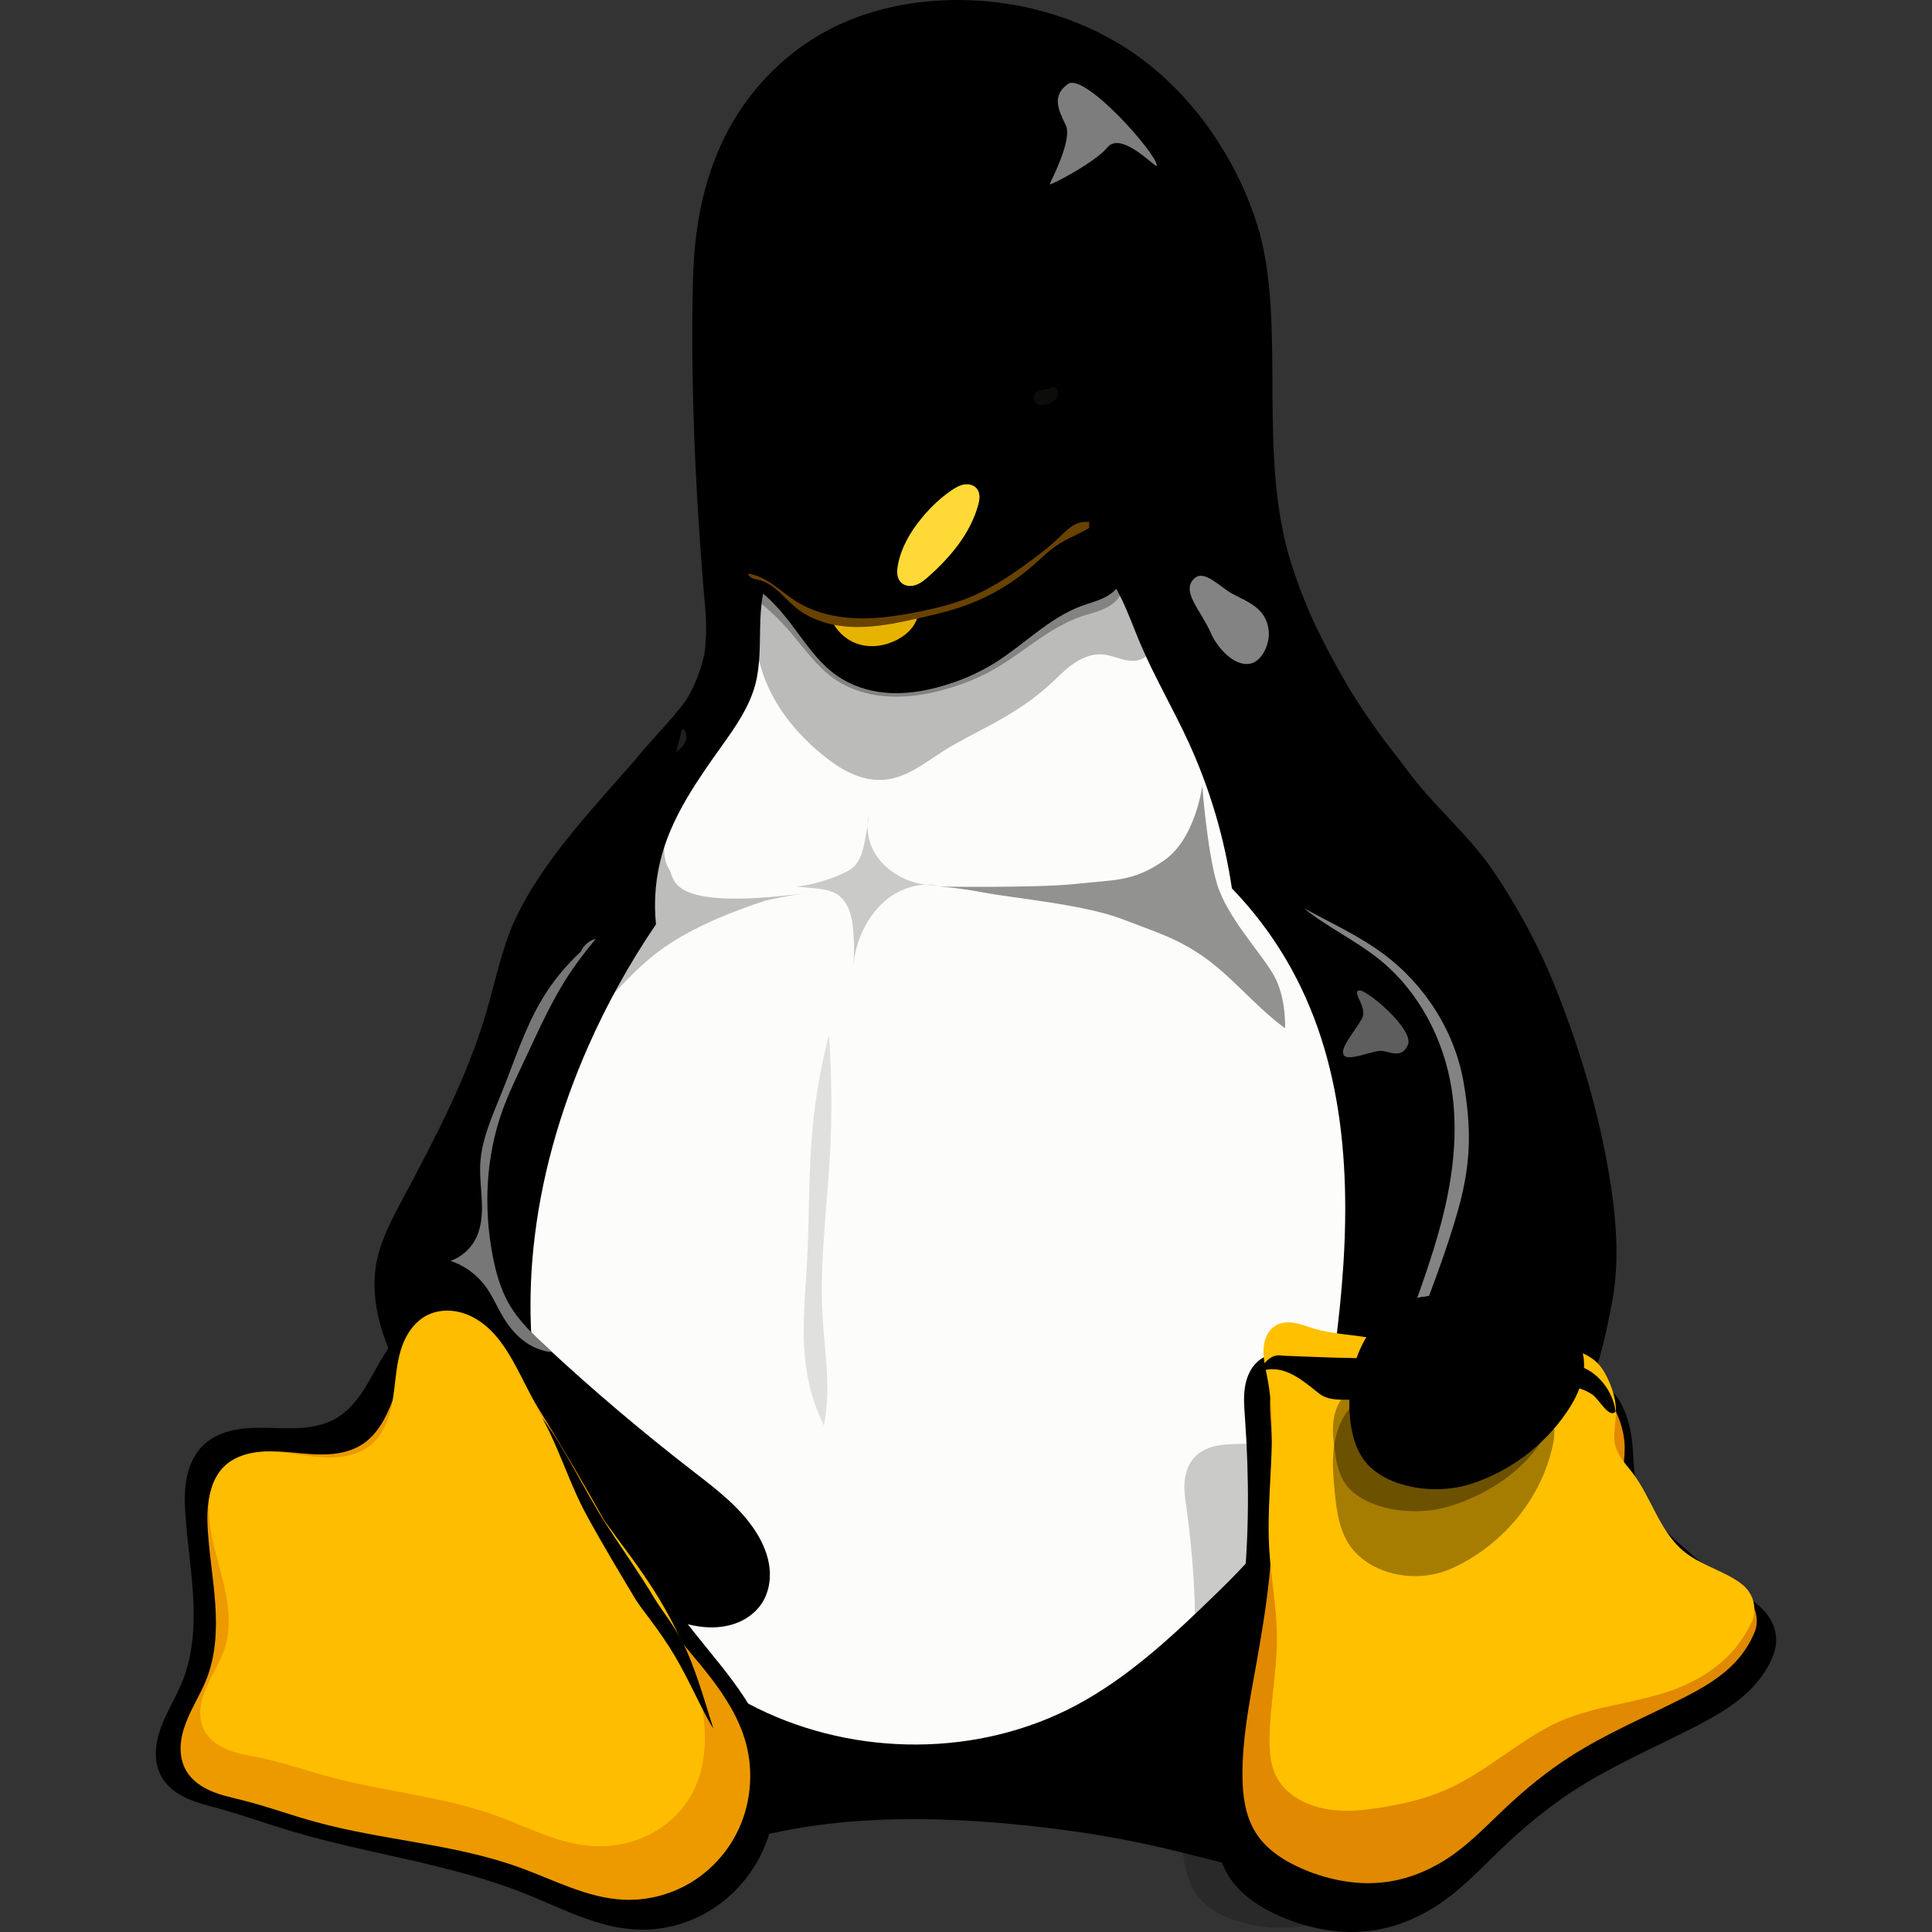 <?xml version="1.0" encoding="UTF-8"?>
<!-- Generator: Adobe Illustrator 25.4.1, SVG Export Plug-In . SVG Version: 6.00 Build 0)  -->
<svg xmlns="http://www.w3.org/2000/svg" xmlns:xlink="http://www.w3.org/1999/xlink" version="1.1" id="Capa_1" x="0px" y="0px" viewBox="0 0 512 512" style="enable-background:new 0 0 512 512;" xml:space="preserve" width="512" height="512">
<rect x="0" y="0" width="512" height="512" fill="#333333" stroke="none"/>
<g>
	<path id="path28712-2_1_" d="M254.707,0.005c-12.354-0.134-24.86,2.369-35.736,8.23c-11.559,6.229-21.028,16.193-26.863,27.957   c-5.831,11.758-8.123,24.316-8.469,38.146c-0.659,26.278,0.593,53.84,2.575,78.817c0.526,7.605,1.471,12.056,0.505,19.861   c-3.251,16.597-17.775,27.769-25.516,42.347c-8.54,16.082-12.139,34.265-18.585,51.295c-5.899,15.585-14.18,30.197-19.77,45.895   c-7.816,21.951-10.152,46.071-4.989,68.792c3.936,17.321,12.159,33.562,23.241,47.454c-1.604,2.89-3.158,5.811-4.814,8.671   c-5.135,8.871-11.409,17.281-14.333,27.105c-1.462,4.912-2.038,10.151-1.094,15.188c0.944,5.037,3.493,9.856,7.5,13.051   c2.623,2.091,5.787,3.438,9.055,4.194c3.269,0.756,6.647,0.94,10.001,0.868c12.745-0.271,25.093-4.145,37.422-7.382   c7.307-1.918,14.668-3.621,22.066-5.15c26.267-5.381,55.584-3.233,79.968,0.303c8.259,1.247,16.459,2.88,24.577,4.847   c12.715,3.081,25.385,7.01,38.463,7.382c3.442,0.098,6.912-0.053,10.274-0.801c3.361-0.749,6.622-2.115,9.314-4.262   c4.014-3.201,6.564-8.027,7.507-13.074c0.943-5.047,0.361-10.301-1.118-15.219c-2.956-9.835-9.288-18.226-14.539-27.051   c-2.072-3.482-3.999-7.054-6.056-10.543c15.802-17.745,28.521-38.267,35.877-60.808c8.029-24.604,9.504-51.095,6.123-76.754   c-3.381-25.659-11.517-50.535-22.231-74.094c-13.439-29.538-24.737-40.211-32.925-66.15c-8.85-28.035-1.542-61.209-8.119-86.637   c-2.347-8.647-6.089-16.902-10.903-24.459c-5.641-8.855-12.796-16.791-21.298-22.951C288.253,5.247,271.458,0.187,254.707,0.005   L254.707,0.005z"/>
	<path id="path29719-5_1_" style="fill:#FCFCFA;" d="M206.262,148.01c-1.803,2.26-2.978,4.976-3.687,7.779   c-0.709,2.803-0.969,5.701-1.08,8.591c-0.221,5.779,0.132,11.668-1.398,17.246c-1.635,5.962-5.301,11.128-8.889,16.163   c-6.213,8.72-12.493,17.666-15.558,27.925c-1.856,6.213-2.474,12.793-1.807,19.243c-6.955,10.214-12.976,21.063-17.964,32.369   c-7.56,17.135-12.747,35.378-14.572,54.017c-2.234,22.823,0.685,46.297,9.699,67.383c6.517,15.246,16.232,29.203,28.758,40.066   c6.369,5.523,13.443,10.237,21.009,13.955c26.219,12.887,58.623,12.911,84.406-0.828c13.475-7.18,24.849-17.68,35.816-28.304   c6.604-6.398,13.174-12.948,18.212-20.64c9.699-14.809,13.077-32.808,15.176-50.386c3.671-30.736,3.789-63.201-9.689-91.067   c-4.64-9.594-10.822-18.44-18.236-26.095c-1.974-13.41-5.871-26.536-11.534-38.852c-4.086-8.885-9.08-17.342-12.876-26.354   c-1.558-3.7-2.913-7.488-4.642-11.111c-1.73-3.623-3.863-7.109-6.764-9.885c-2.97-2.842-6.672-4.857-10.575-6.147   c-3.904-1.289-8.013-1.873-12.119-2.08c-8.212-0.413-16.44,0.661-24.656,0.335c-6.54-0.26-13.06-1.406-19.594-1.02   c-3.267,0.193-6.534,0.777-9.566,2.008C211.1,143.551,208.304,145.452,206.262,148.01"/>
	
		<radialGradient id="path4400-1_00000124139538414417298970000017767101566874490011_" cx="2997.778" cy="8238.369" r="47.209" gradientTransform="matrix(-0.806 0 0 -0.763 2579.212 6531.207)" gradientUnits="userSpaceOnUse">
		<stop offset="0" style="stopColor:#000000"/>
		<stop offset="1" style="stopColor:#000000;stopOpacity:0.249"/>
	</radialGradient>
	
		<path id="path4400-1_1_" style="opacity:0.25;fill:url(#path4400-1_00000124139538414417298970000017767101566874490011_);enable-background:new    ;" d="   M177.329,230.358c1.751,2.626-1.089,11.682,39.717,5.886c0,0-7.166,0.788-14.23,2.42c-10.984,3.677-20.552,7.785-27.932,13.228   c-7.312,5.38-12.667,12.404-19.377,18.437c0,0,10.866-19.853,13.575-25.831c2.709-5.978-0.454-5.705,1.689-14.501   c2.142-8.796,7.388-17.247,7.388-17.247S173.876,225.178,177.329,230.358z"/>
	
		<radialGradient id="path4400-2-8_00000168092356491039915990000000183989474189943178_" cx="458.462" cy="8211.089" r="47.209" gradientTransform="matrix(1 0 0 -0.763 -166.988 6531.207)" gradientUnits="userSpaceOnUse">
		<stop offset="0" style="stopColor:#000000"/>
		<stop offset="1" style="stopColor:#000000;stopOpacity:0.249"/>
	</radialGradient>
	
		<path id="path4400-2-8_1_" style="opacity:0.42;fill:url(#path4400-2-8_00000168092356491039915990000000183989474189943178_);enable-background:new    ;" d="   M308.546,227.988c-8.316,5.793-13.189,5.107-23.279,6.241c-10.09,1.133-37.397,0.723-37.397,0.723s3.953-0.074,12.715,1.558   c8.762,1.632,26.634,3.193,36.697,7.023c10.063,3.83,13.734,4.923,19.85,8.791c8.706,5.505,15.095,14.128,23.417,20.16   c0,0,0.403-8.004-2.957-13.982c-3.36-5.978-12.393-15.4-15.05-24.196s-3.92-26.08-3.92-26.08S316.862,222.194,308.546,227.988   L308.546,227.988z"/>
	
		<radialGradient id="path4491-9_00000009559821608552246610000005742608916202594227_" cx="395.397" cy="7009.631" r="18.692" gradientTransform="matrix(1 0 0 -1.069 -166.988 7749.891)" gradientUnits="userSpaceOnUse">
		<stop offset="0" style="stopColor:#000000"/>
		<stop offset="1" style="stopColor:#000000;stopOpacity:0.249"/>
	</radialGradient>
	
		<path id="path4491-9_1_" style="opacity:0.2;fill:url(#path4491-9_00000009559821608552246610000005742608916202594227_);enable-background:new    ;" d="   M230.332,215.616c-0.309,2.509-0.71,5.007-1.201,7.487c-0.242,1.223-0.508,2.447-0.964,3.607c-0.455,1.16-1.11,2.261-2.036,3.096   c-0.811,0.732-1.8,1.234-2.793,1.689c-3.875,1.774-8.022,2.952-12.251,3.48c1.689,0.124,3.376,0.278,5.059,0.462   c1.061,0.116,2.123,0.245,3.157,0.51c1.033,0.265,2.042,0.671,2.903,1.302c0.944,0.691,1.686,1.634,2.239,2.665   c1.103,2.054,1.472,4.417,1.676,6.739c0.261,2.97,0.28,5.962,0.057,8.935c0.2-1.989,0.617-3.957,1.241-5.856   c1.125-3.423,2.937-6.632,5.377-9.284c0.968-1.052,2.034-2.017,3.204-2.84c3.582-2.521,8.132-3.629,12.472-3.036   c-4.41,0.195-8.874-1.191-12.399-3.849c-1.795-1.354-3.359-3.038-4.446-5.006C229.945,222.675,229.472,218.985,230.332,215.616"/>
	<path id="path4542-7_1_" style="opacity:0.11;enable-background:new    ;" d="M219.698,274.286   c-2.119,8.065-3.577,16.304-4.353,24.606c-1.098,11.741-0.834,23.565-1.464,35.34c-0.535,9.992-1.708,20.089,0.027,29.944   c0.828,4.699,2.314,9.282,4.403,13.572c0.332-1.637,0.575-3.293,0.728-4.957c0.735-7.99-0.61-16.006-1.065-24.017   c-0.797-14.042,1.147-28.076,1.939-42.118C220.521,295.876,220.449,285.057,219.698,274.286L219.698,274.286"/>
	<path id="path28767-9-3_1_" style="opacity:0.25;fill:#7D7D7D;enable-background:new    ;" d="M181.908,194.872   c-0.203-2.474-3.738-2.845-5.313-1.612c-1.331,1.042-2.58,4.604-1.431,5.994C177.03,201.512,182.187,198.264,181.908,194.872z"/>
	<path id="path15189-4_1_" style="opacity:0.75;fill:#7D7D7D;enable-background:new    ;" d="M360.16,262.466   c2.047-0.317,14.68,10.423,12.951,14.413c-1.728,3.99-4.972,1.584-7.292,1.612s-8.669,2.91-9.733,1.09   c-1.064-1.82,2.808-6.067,4.834-9.618C362.551,267.104,358.113,262.783,360.16,262.466L360.16,262.466z"/>
	<path id="path28767-3_1_" style="fill:#7D7D7D;" d="M283.025,22.253c-4.418,3.118-2.488,7.011-0.588,10.918   c1.9,3.907-4.179,15.171-4.243,15.657c-0.064,0.486,11.965-5.71,15.244-9.735c3.872-4.753,13.657,6.43,13.124,4.729   C306.565,40.778,287.443,19.135,283.025,22.253z"/>
	<path id="path4596-3_1_" style="fill:#838384;" d="M316.538,153.263c-3.727,3.394,1.747,8.493,4.343,14.485   c1.614,3.725,6.078,8.971,10.397,8.131c3.248-0.632,5.264-5.307,4.957-8.602c-0.593-6.357-5.958-7.846-9.854-10.03   C323.293,155.516,319.155,150.88,316.538,153.263z"/>
	<path id="path28461-8-7_1_" style="fill-opacity:0.259;" d="M202.235,178.666c2.935,8.51,8.842,15.774,15.832,21.447   c2.324,1.887,4.795,3.627,7.525,4.855c2.73,1.228,5.742,1.929,8.725,1.676c2.921-0.248,5.7-1.395,8.253-2.836   c2.553-1.442,4.922-3.183,7.399-4.752c4.244-2.689,8.79-4.863,13.197-7.275c5.313-2.907,10.461-6.188,14.934-10.271   c2.047-1.869,3.957-3.909,6.218-5.513s4.969-2.767,7.735-2.579c2.075,0.141,4.021,1.024,6.054,1.461   c1.017,0.219,2.07,0.326,3.098,0.17c1.028-0.157,2.033-0.594,2.754-1.343c0.883-0.918,1.269-2.24,1.223-3.513   c-0.046-1.273-0.49-2.504-1.084-3.632c-1.187-2.255-2.99-4.197-3.792-6.615c-0.714-2.152-0.57-4.479-0.507-6.746   c0.063-2.267,0.013-4.635-1.032-6.647c-0.796-1.533-2.13-2.749-3.657-3.557c-1.526-0.808-3.238-1.224-4.957-1.385   c-3.438-0.323-6.884,0.345-10.332,0.54c-4.577,0.26-9.172-0.313-13.749-0.038c-5.707,0.343-11.301,2-17.018,2.01   c-6.525,0.012-13.044-2.123-19.489-1.103c-2.766,0.438-5.403,1.444-8.059,2.331c-2.656,0.887-5.399,1.667-8.199,1.626   c-3.178-0.046-6.255-1.147-9.426-1.373c-1.585-0.113-3.21,0-4.698,0.557c-1.488,0.557-2.834,1.592-3.565,3.003   c-0.419,0.809-0.626,1.718-0.665,2.628c-0.039,0.91,0.087,1.822,0.306,2.706c0.44,1.768,1.248,3.417,1.913,5.113   C199.573,165.736,200.09,172.448,202.235,178.666"/>
	<path id="path28461-84-3_1_" style="opacity:0.3;enable-background:new    ;" d="M194.051,154.408   c5.702,3.523,10.818,7.849,15.114,12.782c3.987,4.578,7.378,9.77,12.58,13.159c3.675,2.394,8.092,3.743,12.571,4.153   c5.259,0.481,10.582-0.297,15.652-1.67c4.699-1.273,9.244-3.063,13.413-5.432c7.925-4.503,14.545-11.101,23.285-14.061   c1.908-0.646,3.894-1.108,5.733-1.905c1.839-0.797,3.57-1.991,4.449-3.679c0.844-1.623,0.812-3.497,1.087-5.279   c0.294-1.906,0.954-3.75,1.317-5.646c0.362-1.896,0.405-3.925-0.485-5.667c-0.737-1.443-2.078-2.584-3.619-3.309   c-1.542-0.725-3.277-1.055-5.006-1.133c-3.458-0.156-6.873,0.659-10.32,0.949c-4.567,0.384-9.165-0.157-13.749-0.03   c-5.702,0.158-11.32,1.348-17.018,1.596c-6.501,0.283-12.985-0.663-19.489-0.875c-2.813-0.092-5.645-0.045-8.418,0.401   c-2.773,0.446-5.495,1.304-7.839,2.74c-2.275,1.393-4.131,3.282-6.216,4.907c-1.043,0.813-2.151,1.564-3.367,2.135   c-1.217,0.571-2.549,0.96-3.913,1.02c-0.702,0.031-1.41-0.024-2.105,0.075c-1.165,0.166-2.247,0.784-2.927,1.671   S193.83,153.34,194.051,154.408L194.051,154.408"/>
	<path id="path29705-5-0_1_" d="M365.51,254.239c10.487,8.436,17.141,21.175,19.202,34.476c1.607,10.373,0.562,21.018-1.776,31.251   s-5.95,20.124-9.534,29.99c-1.429,3.934-2.865,7.906-3.433,12.053c-0.568,4.147-0.208,8.539,1.792,12.216   c2.293,4.215,6.572,7.118,11.172,8.485c4.541,1.349,9.447,1.32,14.044,0.175c4.597-1.146,12.336-2.63,16.078-5.536   c9.506-7.382,11.763-20.198,14.015-31.453c2.349-11.738,1.2-24.044-0.864-35.901c-2.815-16.169-7.552-31.973-13.581-47.238   c-4.435-11.228-10.116-21.962-16.876-31.92c-6.631-9.77-16.04-17.395-22.992-26.947c-2.415-3.319-5.32-6.776-7.693-10.132   c-5.116-7.235-3.958-5.885-7.131-10.568c-2.303-3.398-5.939-4.565-9.765-6.051c-3.826-1.486-8.122-1.924-12.073-0.812   c-5.208,1.466-9.462,5.569-11.725,10.483c-2.263,4.914-2.659,10.553-1.779,15.891c1.136,6.886,4.285,13.275,7.836,19.284   c4.01,6.786,8.655,13.318,14.712,18.362C351.458,245.612,359.101,249.084,365.51,254.239"/>
	<path id="path14967-1-0_1_" d="M167.946,201.821c-12.191,13.852-24.736,27.26-31.619,42.235c-3.406,7.606-5.017,15.869-7.351,23.87   c-2.651,9.086-6.25,17.873-10.291,26.432c-3.731,7.903-7.842,15.62-11.959,23.329c-2.996,5.608-6.041,11.343-7.08,17.616   c-0.821,4.957-0.342,10.073,0.92,14.936c1.262,4.864,3.291,9.498,5.58,13.971c9.768,19.088,24.422,35.542,41.781,48.129   c7.878,5.712,16.316,10.653,25.168,14.695c4.796,2.19,9.847,4.144,15.118,4.235c2.636,0.046,5.298-0.389,7.712-1.449   c2.413-1.06,4.568-2.764,6.002-4.976c1.763-2.72,2.361-6.098,2.007-9.32c-0.354-3.221-1.611-6.296-3.298-9.064   c-4.119-6.76-10.626-11.652-16.884-16.5c-13.513-10.468-26.585-21.51-39.093-33.16c-3.532-3.289-7.064-6.683-9.531-10.831   c-2.403-4.039-3.701-8.641-4.581-13.258c-2.412-12.666-1.794-25.996,2.516-38.147c1.686-4.754,3.914-9.293,6.064-13.856   c3.725-7.909,7.251-15.969,12.15-23.211c6.098-9.015,14.249-16.65,19.22-26.332c4.195-8.172,5.894-17.36,7.518-26.401   c1.27-7.074,3.706-14.002,4.945-21.082C180.536,188.275,172.725,195.819,167.946,201.821L167.946,201.821z"/>
	<path style="fill:#838384;" d="M386.67,319.69c-3.44,12.59-8.42,24.62-12.76,36.9c-1.47,4.14-2.86,8.34-3.86,12.63   c-0.43-2.36-0.41-4.83-0.08-7.21c0.57-4.15,2-8.12,3.43-12.05c3.59-9.87,7.2-19.76,9.54-29.99c2.33-10.24,3.38-20.88,1.77-31.26   c-2.06-13.3-8.71-26.03-19.2-34.47c-6.26-5.04-13.7-8.47-19.93-13.53c7.09,3.87,14.5,7.25,20.97,12.03   c11.21,8.3,19.13,20.86,21.38,34.47C389.72,298.04,390.1,307.1,386.67,319.69z"/>
	<path style="opacity:0.95;fill:#7D7D7D;enable-background:new    ;" d="M133.06,294.56c-4.31,12.15-4.92,25.48-2.51,38.15   c0.88,4.62,2.18,9.22,4.58,13.26c2.47,4.15,6,7.54,9.53,10.83c0.54,0.51,1.09,1.01,1.63,1.5c-0.24-0.02-0.48-0.04-0.71-0.07   c-2.59-0.33-5.04-1.5-7.09-3.12c-2.05-1.63-3.72-3.7-5.07-5.94c-1.67-2.75-2.9-5.78-4.82-8.36c-2.3-3.09-5.55-5.45-9.2-6.66   c2.7-0.96,5.03-2.92,6.43-5.42c1.68-2.99,2-6.55,1.88-9.97c-0.11-3.42-0.62-6.84-0.44-10.26c0.35-6.66,3.25-12.87,5.73-19.05   c3.35-8.31,6.05-16.95,10.65-24.63c2.79-4.67,6.26-8.93,10.26-12.61c0.42-0.97,1.1-1.82,1.95-2.44c0.61-0.46,1.3-0.79,2.04-0.99   c-2.31,2.84-4.58,5.7-6.62,8.72c-4.9,7.24-8.43,15.3-12.15,23.21C136.98,285.27,134.75,289.81,133.06,294.56z"/>
	
		<linearGradient id="path14483-7-4_00000100375806377123726810000016096468401761401754_" gradientUnits="userSpaceOnUse" x1="565.02" y1="7054.873" x2="571.391" y2="7007.329" gradientTransform="matrix(1.027 0 0 -1 -210.943 7474.173)">
		<stop offset="0" style="stopColor:#000000"/>
		<stop offset="1" style="stopColor:#000000;stopOpacity:0"/>
	</linearGradient>
	
		<path id="path14483-7-4_1_" style="opacity:0.2;fill:url(#path14483-7-4_00000100375806377123726810000016096468401761401754_);enable-background:new    ;" d="   M436.096,431.214c-0.808,2.67-2.039,5.25-3.628,7.602c-3.505,5.192-8.592,9.099-13.675,12.703   c-8.67,6.146-17.703,11.785-25.775,18.77c-5.408,4.68-10.338,9.926-14.907,15.451c-3.908,4.725-7.582,9.685-12.037,13.887   c-4.495,4.24-9.788,7.664-15.489,9.53c-6.934,2.269-14.261,2.16-20.941,0.447c-4.681-1.2-9.245-3.287-12.145-7.061   c-2.911-3.789-3.854-8.88-4.191-13.877c-0.596-8.839,0.46-17.872,1.422-26.845c0.799-7.455,1.537-14.917,1.838-22.357   c0.548-13.533-0.348-26.949-2.18-40.112c-0.307-2.205-0.641-4.426-0.454-6.697c0.186-2.271,0.948-4.633,2.542-6.386   c1.473-1.619,3.527-2.578,5.576-3.049c2.049-0.471,4.123-0.499,6.182-0.554c4.85-0.129,9.728-0.414,14.504,0.01   c3.014,0.268,5.969,0.818,8.979,1.108c5.022,0.483,10.232,0.229,15.269-1.247c5.423-1.589,10.595-4.57,16.105-5.39   c2.261-0.336,4.529-0.297,6.727,0.01c2.243,0.314,4.475,0.934,6.199,2.303c1.31,1.04,2.269,2.469,3.019,3.993   c1.118,2.269,1.804,4.775,2.197,7.344c0.348,2.276,0.471,4.619,1.058,6.821c0.965,3.621,3.152,6.698,5.783,9.203   c2.631,2.505,5.708,4.485,8.779,6.436c3.06,1.943,6.138,3.872,9.406,5.474c1.534,0.752,3.111,1.432,4.577,2.298   c1.466,0.866,2.833,1.932,3.807,3.336C435.963,426.267,436.493,428.763,436.096,431.214L436.096,431.214"/>
	
		<linearGradient id="path14296-0_00000020399430821989455090000008655538066719250325_" gradientUnits="userSpaceOnUse" x1="604.967" y1="6971.232" x2="687.839" y2="7105.595" gradientTransform="matrix(1 0 0 -1 -266.988 7474.173)">
		<stop offset="0" style="stopColor:#422600"/>
		<stop offset="1" style="stopColor:#BE7900"/>
	</linearGradient>
	<path id="path14296-0_1_" style="fill:url(#path14296-0_00000020399430821989455090000008655538066719250325_);" d="   M465.626,445.833c-4.522,5.368-10.803,8.911-17.057,12.099c-10.666,5.437-21.719,10.206-31.747,16.747   c-6.718,4.382-12.919,9.525-18.718,15.068c-4.959,4.74-9.662,9.802-15.223,13.819c-5.611,4.052-12.098,6.988-18.942,8.015   c-8.325,1.249-16.927-0.367-24.645-3.73c-5.408-2.357-10.609-5.727-13.724-10.736c-3.127-5.028-3.84-11.182-3.848-17.104   c-0.014-10.473,1.927-20.837,3.755-31.15c1.518-8.569,2.964-17.157,3.895-25.81c1.695-15.738,1.683-31.631,0.551-47.42   c-0.189-2.644-0.409-5.314-0.014-7.935c0.395-2.621,1.473-5.234,3.483-6.963c1.856-1.597,4.345-2.303,6.79-2.438   s4.885,0.253,7.307,0.607c5.709,0.834,11.464,1.491,17.044,2.958c3.521,0.926,6.951,2.17,10.466,3.121   c5.864,1.586,12.007,2.346,18.041,1.641c6.496-0.76,12.805-3.2,19.344-3.042c2.683,0.065,5.345,0.572,7.905,1.379   c2.612,0.823,5.186,2.002,7.106,3.956c1.459,1.484,2.475,3.353,3.238,5.289c1.137,2.884,1.749,5.958,2.011,9.047   c0.232,2.737,0.196,5.506,0.714,8.203c0.853,4.437,3.184,8.485,6.081,11.952c2.897,3.467,6.359,6.412,9.818,9.32   c3.445,2.897,6.912,5.782,10.629,8.322c1.744,1.192,3.544,2.309,5.2,3.62c1.656,1.312,3.179,2.838,4.215,4.68   c1.405,2.498,1.833,5.529,0.927,8.405C469.322,440.629,467.675,443.4,465.626,445.833L465.626,445.833z"/>
	<path id="path14296-3-7_1_" style="fill:#E18900;" d="M465.112,432.235c-1.064,2.667-2.568,5.158-4.432,7.342   c-4.141,4.85-9.874,8.022-15.577,10.877c-9.743,4.878-19.825,9.165-28.992,15.056c-6.125,3.936-11.79,8.558-17.093,13.546   c-4.531,4.262-8.833,8.818-13.902,12.423c-5.138,3.655-11.061,6.285-17.299,7.205c-7.599,1.121-15.443-0.333-22.506-3.353   c-4.924-2.106-9.682-5.119-12.534-9.652c-2.837-4.51-3.501-10.048-3.514-15.377c-0.023-9.418,1.755-18.736,3.429-28.004   c1.391-7.702,2.715-15.422,3.557-23.203c1.531-14.147,1.462-28.434,0.504-42.631c-0.16-2.379-0.345-4.781,0.02-7.137   c0.365-2.356,1.341-4.701,3.147-6.257c1.694-1.46,3.969-2.099,6.202-2.216s4.459,0.244,6.672,0.57   c5.21,0.767,10.466,1.343,15.565,2.66c3.215,0.83,6.349,1.95,9.557,2.806c5.359,1.429,10.965,2.111,16.475,1.475   c5.931-0.685,11.697-2.881,17.666-2.734c2.448,0.06,4.878,0.518,7.219,1.239c2.382,0.734,4.738,1.783,6.489,3.556   c1.32,1.336,2.233,3.022,2.957,4.755c1.078,2.58,1.78,5.338,1.837,8.134c0.06,2.919-0.578,5.851-0.183,8.744   c0.321,2.349,1.316,4.564,2.586,6.565c1.27,2.001,2.816,3.811,4.348,5.62c2.96,3.497,5.928,7.061,9.64,9.746   c4.226,3.057,9.241,4.846,13.607,7.699c1.301,0.851,2.561,1.813,3.478,3.069C465.583,426.873,465.999,429.769,465.112,432.235   L465.112,432.235"/>
	<path id="path14296-3-1-9_1_" style="fill:#FFC000;" d="M464.503,429.225c-1.185,2.686-2.723,5.19-4.553,7.415   c-4.242,5.156-9.97,8.706-16.003,10.986c-9.932,3.753-20.774,4.257-30.524,8.53c-5.942,2.604-11.289,6.528-16.703,10.234   c-4.377,2.996-8.85,5.881-13.656,7.978c-5.428,2.369-11.2,3.697-16.992,4.627c-3.685,0.592-7.412,1.028-11.133,0.822   c-3.721-0.206-7.455-1.078-10.739-2.975c-2.49-1.439-4.73-3.511-6.059-6.198c-1.477-2.986-1.733-6.491-1.699-9.874   c0.09-9.018,2.02-17.938,1.962-26.956c-0.05-7.85-1.606-15.6-2.053-23.435c-0.86-15.068,2.373-30.4-0.473-45.181   c-0.456-2.366-1.068-4.73-1.038-7.146c0.016-1.208,0.195-2.423,0.621-3.541c0.427-1.117,1.109-2.135,2.018-2.841   c0.766-0.595,1.675-0.956,2.607-1.119c0.932-0.163,1.886-0.131,2.82,0.015c1.868,0.29,3.648,1.024,5.467,1.566   c5.204,1.549,10.702,1.517,15.991,2.686c3.32,0.734,6.534,1.936,9.819,2.834c5.516,1.508,11.268,2.152,16.926,1.49   c6.084-0.712,12.031-2.921,18.149-2.762c2.508,0.065,4.999,0.531,7.416,1.252c2.419,0.721,4.837,1.741,6.667,3.592   c1.319,1.334,2.268,3.039,3.038,4.803c1.124,2.574,1.905,5.37,1.887,8.215c-0.01,1.48-0.234,2.947-0.368,4.42   c-0.133,1.473-0.173,2.981,0.18,4.411c0.355,1.437,1.092,2.733,1.936,3.909c0.844,1.176,1.802,2.251,2.676,3.402   c2.447,3.222,4.195,6.978,6.101,10.6c1.906,3.622,4.043,7.206,7.053,9.815c4.097,3.551,9.412,4.97,13.979,7.776   c1.337,0.822,2.633,1.786,3.573,3.1c0.753,1.052,1.256,2.311,1.448,3.624C465.038,426.61,464.919,427.974,464.503,429.225   L464.503,429.225"/>
	
		<linearGradient id="path16493_00000124143400356822905360000007868975587479902107_" gradientUnits="userSpaceOnUse" x1="548.328" y1="7109.088" x2="545.89" y2="7087.151" gradientTransform="matrix(1 0 0 -1 -166.988 7472.173)">
		<stop offset="0" style="stopColor:#FFCD00"/>
		<stop offset="1" style="stopColor:#FFCD00;stopOpacity:0"/>
	</linearGradient>
	<path id="path16493_1_" style="fill:url(#path16493_00000124143400356822905360000007868975587479902107_);" d="M334.845,363.166   c5.646-1.529,10.455,2.753,14.55,5.985c2.646,2.257,6.469,1.689,9.715,1.796c5.379-0.195,10.729,0.901,16.11,0.234   c10.59-0.895,20.973-3.498,31.613-3.947c5.083-0.32,10.789-0.616,15.181,2.353c1.78,1.233,4.39,6.448,6.147,4.49   c-0.724-5.478-4.787-10.782-10.236-12.241c-4.266-0.671-8.6,0.502-12.908,0.123c-12.794-0.305-25.497-2.681-38.321-2   c-8.922,0.077-17.832-0.336-26.741-0.684c-3.5-0.715-4.734,2.394-6.634,3.586"/>
	
		<linearGradient id="path4635-1_00000039825543885590721510000016152566482026894755_" gradientUnits="userSpaceOnUse" x1="175.242" y1="7083.96" x2="257.504" y2="6945.941" gradientTransform="matrix(1 0 0 -1 -96.988 7474.173)">
		<stop offset="0" style="stopColor:#CA8300"/>
		<stop offset="1" style="stopColor:#3B2100"/>
	</linearGradient>
	<path id="path4635-1_1_" style="fill:url(#path4635-1_00000039825543885590721510000016152566482026894755_);" d="M111.25,350.014   c2.756-1.143,5.857-1.351,8.791-0.809s5.707,1.809,8.175,3.486c4.936,3.354,8.597,8.235,12.104,13.063   c8.052,11.089,15.802,22.41,22.828,34.176c5.699,9.544,10.933,19.401,17.518,28.357c4.298,5.846,9.146,11.271,13.466,17.101   c4.32,5.83,8.149,12.161,10.064,19.16c2.489,9.094,1.525,19.119-2.804,27.495c-3.045,5.893-7.715,10.948-13.396,14.372   c-5.681,3.424-12.359,5.195-18.987,4.947c-10.538-0.395-20.164-5.662-29.961-9.564c-19.96-7.95-41.64-10.443-62.213-16.635   c-6.323-1.903-12.54-4.155-18.907-5.905c-2.829-0.778-5.703-1.462-8.374-2.674c-2.672-1.212-5.17-3.015-6.656-5.544   c-1.149-1.955-1.635-4.257-1.603-6.524c0.031-2.267,0.562-4.506,1.334-6.638c1.544-4.264,4.039-8.124,5.722-12.335   c2.749-6.876,3.243-14.458,2.872-21.853c-0.371-7.396-1.57-14.727-2.076-22.115c-0.226-3.299-0.311-6.64,0.318-9.886   c0.63-3.246,2.026-6.419,4.408-8.713c2.196-2.115,5.11-3.37,8.094-3.993c2.984-0.623,6.059-0.651,9.106-0.582   c3.048,0.069,6.102,0.231,9.141-0.018c3.038-0.25,6.09-0.932,8.737-2.444c2.516-1.438,4.575-3.575,6.28-5.919   c1.705-2.344,3.084-4.905,4.496-7.435c1.413-2.531,2.875-5.052,4.725-7.284C106.304,353.069,108.572,351.124,111.25,350.014"/>
	<path id="path13596-6_1_" style="fill:#EC9A00;" d="M115.615,354.771c2.508-1.01,5.333-1.121,7.967-0.524   c2.634,0.597,5.084,1.879,7.219,3.528c4.27,3.298,7.238,7.952,10.09,12.528c6.843,11.087,13.532,22.292,19.848,33.724   c4.786,8.606,9.35,17.395,15.232,25.299c3.902,5.242,8.354,10.051,12.337,15.23c3.982,5.18,7.534,10.827,9.295,17.12   c2.269,8.111,1.349,17.08-2.577,24.53c-2.822,5.353-7.156,9.904-12.385,12.948c-5.229,3.044-11.339,4.566-17.384,4.288   c-9.649-0.444-18.461-5.263-27.543-8.533c-17.413-6.318-36.286-7.166-54.146-12.099c-6.402-1.738-12.645-4.055-19.079-5.677   c-2.847-0.718-5.745-1.305-8.449-2.446c-2.704-1.141-5.251-2.91-6.717-5.454c-1.091-1.891-1.526-4.116-1.459-6.298   c0.067-2.182,0.619-4.327,1.396-6.366c1.554-4.08,3.999-7.774,5.565-11.849c2.376-6.16,2.671-12.933,2.23-19.521   c-0.441-6.587-1.588-13.115-1.988-19.706c-0.179-2.945-0.206-5.927,0.39-8.817c0.596-2.89,1.855-5.704,3.955-7.776   c2.277-2.256,5.414-3.489,8.578-3.971c3.165-0.483,6.387-0.272,9.574,0.012c3.186,0.284,6.386,0.642,9.585,0.451   c3.199-0.191,6.439-0.971,9.081-2.77c2.408-1.628,4.215-4.006,5.592-6.547c1.376-2.541,2.357-5.266,3.406-7.957   c1.049-2.691,2.183-5.381,3.829-7.773C110.702,357.954,112.91,355.857,115.615,354.771"/>
	<path id="path4635-2-4_1_" style="fill:#FFBD00;" d="M113.277,348.509c2.429-1.205,5.292-1.452,7.956-0.909   c2.664,0.544,5.133,1.846,7.231,3.547c4.197,3.403,6.86,8.251,9.34,13.008c5.696,10.925,11.002,22.088,17.818,32.376   c4.944,7.463,10.651,14.416,15.652,21.842c6.783,10.072,12.299,21.15,14.575,33.017c1.531,7.982,1.48,16.603-2.365,23.794   c-2.531,4.733-6.636,8.615-11.484,11.044c-4.849,2.429-10.416,3.414-15.837,2.936c-8.539-0.753-16.294-4.951-24.332-7.879   c-14.262-5.194-29.676-6.437-44.354-10.356c-6.191-1.653-12.254-3.783-18.529-5.094c-2.768-0.578-5.59-1.001-8.233-1.996   c-2.642-0.996-5.147-2.65-6.497-5.093c-0.95-1.719-1.269-3.731-1.128-5.683c0.142-1.951,0.725-3.85,1.49-5.657   c1.53-3.612,3.793-6.922,4.982-10.656c1.746-5.488,1.028-11.437-0.282-17.04c-1.31-5.603-3.2-11.105-3.782-16.826   c-0.259-2.548-0.253-5.145,0.33-7.641c0.583-2.496,1.77-4.895,3.634-6.685c2.401-2.306,5.763-3.453,9.106-3.773   c3.343-0.32,6.708,0.117,10.031,0.594c3.323,0.478,6.667,0.999,10.022,0.846c3.355-0.153,6.771-1.034,9.399-3.088   c2.599-2.031,4.233-5.056,5.169-8.185c0.937-3.129,1.241-6.401,1.625-9.641c0.384-3.24,0.863-6.51,2.119-9.529   C108.19,352.763,110.312,349.98,113.277,348.509"/>
	
		<linearGradient id="path4792-8_00000083787054792632627600000003716062231332024209_" gradientUnits="userSpaceOnUse" x1="266.952" y1="7051.645" x2="292.85" y2="7002.897" gradientTransform="matrix(1 0 0 -1 -97.518 7472.405)">
		<stop offset="0" style="stopColor:#F8C400"/>
		<stop offset="1" style="stopColor:#F8C400;stopOpacity:0"/>
	</linearGradient>
	<path id="path4792-8_1_" style="fill:url(#path4792-8_00000083787054792632627600000003716062231332024209_);" d="M143.704,375.781   c4.492,8.124,7.232,17.445,11.688,25.637c4.099,7.536,8.763,15.294,12.926,22.244c1.854,3.094,6.176,7.85,10.546,15.231   c3.96,6.689,7.96,16.024,10.197,19.158c-1.285-3.669-3.928-13.524-7.081-20.549c-2.946-6.564-6.377-10.31-8.491-13.841   c-4.163-6.95-8.647-13.196-12.926-19.82C154.658,394.705,150.159,384.478,143.704,375.781L143.704,375.781z"/>
	
		<radialGradient id="path29714-8-2_00000126284922896688312490000008267500023833204402_" cx="239.415" cy="5869.984" r="29.034" gradientTransform="matrix(1.308 0.35 0.368 -1.373 -2093.669 8365.933)" gradientUnits="userSpaceOnUse">
		<stop offset="0" style="stopColor:#0B0200"/>
		<stop offset="0.591" style="stopColor:#BB5A00;stopOpacity:0.8"/>
		<stop offset="1" style="stopColor:#FF9200;stopOpacity:0"/>
	</radialGradient>
	
		<path id="path29714-8-2_1_" style="opacity:0.35;fill:url(#path29714-8-2_00000126284922896688312490000008267500023833204402_);enable-background:new    ;" d="   M410.98,375.214c-0.97-1.899-2.735-3.319-4.703-4.141c-1.968-0.822-4.131-1.084-6.264-1.067c-4.265,0.033-8.505,1.144-12.754,0.776   c-3.589-0.311-6.995-1.66-10.496-2.512c-3.615-0.88-7.449-1.223-11.039-0.246c-3.836,1.044-7.221,3.608-9.34,6.972   c-1.869,2.966-2.756,6.468-3.035,9.962c-0.279,3.495,0.022,7.007,0.376,10.495c0.256,2.523,0.54,5.051,1.151,7.512   c0.61,2.461,1.558,4.865,3.044,6.92c2.138,2.958,5.314,5.066,8.737,6.334c5.587,2.069,11.951,1.958,17.462-0.305   c9.753-4.235,18.009-11.83,23.041-21.197c1.802-3.354,3.201-6.927,4.105-10.626c0.359-1.47,0.641-2.969,0.655-4.482   C411.935,378.097,411.668,376.562,410.98,375.214"/>
	
		<radialGradient id="path29714-8-3-0_00000162344234504320040340000003198601606168791940_" cx="4.609" cy="6704.802" r="29.034" gradientTransform="matrix(1.308 0.253 0.368 -0.993 -2093.669 7034.724)" gradientUnits="userSpaceOnUse">
		<stop offset="0" style="stopColor:#0B0200"/>
		<stop offset="0.591" style="stopColor:#BB5A00;stopOpacity:0.8"/>
		<stop offset="1" style="stopColor:#FF9200;stopOpacity:0"/>
	</radialGradient>
	
		<path id="path29714-8-3-0_1_" style="opacity:0.35;fill:url(#path29714-8-3-0_00000162344234504320040340000003198601606168791940_);enable-background:new    ;" d="   M410.98,369.775c-0.97-1.373-2.735-2.4-4.703-2.993c-1.968-0.594-4.131-0.784-6.264-0.772c-4.265,0.024-8.505,0.827-12.754,0.561   c-3.589-0.224-6.995-1.2-10.496-1.816c-3.615-0.636-7.449-0.884-11.039-0.178c-3.836,0.755-7.221,2.609-9.34,5.04   c-1.869,2.144-2.756,4.676-3.035,7.202c-0.279,2.526,0.022,5.066,0.376,7.587c0.256,1.824,0.54,3.652,1.151,5.431   c0.61,1.779,1.558,3.517,3.044,5.003c2.138,2.138,5.314,3.663,8.737,4.579c5.587,1.496,11.951,1.415,17.462-0.221   c9.753-3.061,18.009-8.552,23.041-15.324c1.802-2.425,3.201-5.008,4.105-7.682c0.359-1.063,0.641-2.146,0.655-3.24   C411.934,371.859,411.668,370.749,410.98,369.775"/>
	<path d="M419.39,365.22c-0.76,3.37-2.43,6.47-4.4,9.31c-5.95,8.63-14.76,15.25-24.7,18.58c-6.02,1.97-12.64,2.07-18.71,0.27   c-3.53-1.04-6.95-2.78-9.37-5.55c-2.99-3.44-4.13-8.11-4.49-12.65c-0.49-6.1,0.31-12.36,2.85-17.93c1.02-2.24,2.32-4.36,3.91-6.23   c0.64-0.78,1.34-1.52,2.09-2.2c2.57-2.34,5.7-4.09,9.09-4.86c3.87-0.87,7.92-0.45,11.83,0.22c3.77,0.64,7.5,1.5,11.25,2.2   c3.98,0.75,8.04,1.34,11.78,2.92c1.25,0.53,2.46,1.18,3.58,1.97c0.55,0.37,1.07,0.78,1.56,1.22c1.5,1.36,2.73,3.05,3.43,4.95   C419.99,359.91,419.97,362.65,419.39,365.22z"/>
	<radialGradient id="SVGID_1_" cx="407.913" cy="366.567" r="9.825" gradientUnits="userSpaceOnUse">
		<stop offset="0" style="stopColor:#7D7D7D"/>
		<stop offset="1" style="stopColor:#7D7D7D;stopOpacity:0.329"/>
	</radialGradient>
	<path style="fill:url(#SVGID_1_);" d="M416.66,361.59c-0.92,1.66-2.32,2.96-3.87,4.04c-3.67,2.57-8.14,3.78-12.55,4.63   c0.96-0.85,1.94-1.73,2.85-2.63c1.13-1.12,2.18-2.34,2.96-3.72c0.78-1.39,1.23-3.02,0.92-4.58c-0.21-1.06-0.75-2.02-1.46-2.85   c-0.7-0.83-1.53-1.54-2.42-2.16c-3.82-2.67-8.32-4.18-12.87-5.17c-2.94-0.64-5.96-1.03-8.94-1.4c-3.11-0.39-6.29-0.73-9.37-0.16   c-1.11,0.2-2.19,0.53-3.23,0.96c-0.2,0.08-0.41,0.16-0.61,0.27c-0.08,0.03-0.16,0.06-0.23,0.11c-0.24,0.1-0.48,0.22-0.71,0.35   c-0.04,0.02-0.08,0.04-0.11,0.06c-0.29,0.15-0.57,0.31-0.85,0.49c-0.29,0.18-0.58,0.37-0.86,0.57c-0.29,0.19-0.56,0.39-0.83,0.61   c0.65-0.78,1.34-1.51,2.09-2.19c2.57-2.34,5.7-4.09,9.09-4.86c3.87-0.87,7.92-0.45,11.83,0.22c3.77,0.64,7.5,1.5,11.25,2.2   c3.98,0.75,8.04,1.34,11.78,2.92c1.25,0.53,2.46,1.18,3.58,1.97c0.14,0.11,0.28,0.23,0.42,0.35c0.21,0.17,0.41,0.36,0.61,0.56   c0.2,0.18,0.38,0.38,0.56,0.58c0.85,0.96,1.53,2.1,1.84,3.34C417.98,357.94,417.59,359.94,416.66,361.59z"/>
	
		<linearGradient id="SVGID_00000180346154605661501360000006421221313859493532_" gradientUnits="userSpaceOnUse" x1="377.13" y1="356.303" x2="381.708" y2="356.493">
		<stop offset="0" style="stopColor:#7D7D7D"/>
		<stop offset="1" style="stopColor:#7D7D7D;stopOpacity:0.329"/>
	</linearGradient>
	<path style="fill:url(#SVGID_00000180346154605661501360000006421221313859493532_);" d="M416.66,361.59   c-0.92,1.66-2.32,2.96-3.87,4.04c-3.67,2.57-8.14,3.78-12.55,4.63c0.96-0.85,1.94-1.73,2.85-2.63c1.13-1.12,2.18-2.34,2.96-3.72   c0.78-1.39,1.23-3.02,0.92-4.58c-0.21-1.06-0.75-2.02-1.46-2.85c-0.7-0.83-1.53-1.54-2.42-2.16c-3.82-2.67-8.32-4.18-12.87-5.17   c-2.94-0.64-5.96-1.03-8.94-1.4c-3.11-0.39-6.29-0.73-9.37-0.16c-1.11,0.2-2.19,0.53-3.23,0.96c-0.21,0.08-0.41,0.17-0.61,0.27   c-0.08,0.03-0.16,0.06-0.23,0.11c-0.24,0.1-0.48,0.22-0.71,0.35c-0.04,0.02-0.08,0.04-0.11,0.06c-0.29,0.15-0.57,0.32-0.85,0.49   c-0.29,0.18-0.58,0.37-0.86,0.57c-0.28,0.2-0.56,0.4-0.83,0.62v-0.01c0.65-0.78,1.34-1.51,2.09-2.19c2.57-2.34,5.7-4.09,9.09-4.86   c3.87-0.87,7.92-0.45,11.83,0.22c3.77,0.64,7.5,1.5,11.25,2.2c3.98,0.75,8.04,1.34,11.78,2.92c1.25,0.53,2.46,1.18,3.58,1.97   c0.14,0.11,0.28,0.23,0.42,0.35c0.21,0.17,0.41,0.36,0.61,0.56c0.2,0.18,0.38,0.38,0.56,0.58c0.85,0.96,1.53,2.1,1.84,3.34   C417.98,357.94,417.59,359.94,416.66,361.59z"/>
	
		<radialGradient id="path28795-9-5_00000101074828572204745490000015442252264645118864_" cx="179.13" cy="6747.294" r="24.553" gradientTransform="matrix(0.815 -0.034 -0.03 -1.248 266.768 8530.951)" gradientUnits="userSpaceOnUse">
		<stop offset="0" style="stopColor:#FDFDFB"/>
		<stop offset="0.757" style="stopColor:#FDFDFB"/>
		<stop offset="1" style="stopColor:#D4D4D4"/>
	</radialGradient>
	<path id="path28795-9-5_1_" style="fill:url(#path28795-9-5_00000101074828572204745490000015442252264645118864_);" d="   M208.557,79.217c-3.07,0.167-4.864,0.621-7.11,2.72c-2.246,2.099-2.661,3.754-3.634,6.67c-0.873,2.616-3.237,4.736-3.366,7.489   c-0.158,3.382,0.085,6.821,0.329,10.202c0.401,5.553,0.811,11.212,2.89,16.376c1.04,2.582,2.5,5.016,4.447,7.004   c1.948,1.989,4.398,3.519,7.098,4.196c2.532,0.634,5.236,0.503,7.726-0.279c2.49-0.782,4.764-2.204,6.629-4.029   c2.721-2.663,4.556-6.146,5.607-9.806c1.052-3.659,1.352-7.5,1.297-11.307c-0.068-4.764-0.691-9.546-2.182-14.071   c-0.821-2.491-1.911-4.905-3.279-7.141c-1.117-1.826-3.681-1.864-5.174-3.4c-1.609-1.655-3.573-1.504-5.643-2.525   S210.862,79.091,208.557,79.217"/>
	<g id="g605_1_">
		<path id="path29453-9_1_" d="M201.496,101.988c-0.641,3.871-0.665,7.932,0.666,11.622c0.879,2.437,2.327,4.648,4.088,6.548    c1.153,1.244,2.462,2.375,3.991,3.108c1.53,0.733,3.302,1.045,4.947,0.632c1.519-0.381,2.846-1.359,3.826-2.58    c0.98-1.221,1.633-2.677,2.099-4.171c1.374-4.413,1.153-9.241-0.211-13.657c-0.994-3.218-2.641-6.322-5.216-8.491    c-1.229-1.035-2.668-1.846-4.231-2.218c-1.563-0.371-3.255-0.284-4.718,0.38c-1.624,0.738-2.881,2.142-3.704,3.725    C202.211,98.468,201.788,100.228,201.496,101.988"/>
		
			<linearGradient id="path29465-8_00000012439232035040686260000014567787525172840600_" gradientUnits="userSpaceOnUse" x1="275.839" y1="7381.039" x2="285.894" y2="7363.063" gradientTransform="matrix(1 0 0 -1 -66.988 7474.173)">
			<stop offset="0" style="stopColor:#767675;stopOpacity:0"/>
			<stop offset="0.263" style="stopColor:#767675"/>
			<stop offset="0.5" style="stopColor:#767675"/>
			<stop offset="1" style="stopColor:#767675;stopOpacity:0"/>
		</linearGradient>
		<path id="path29465-8_1_" style="fill:url(#path29465-8_00000012439232035040686260000014567787525172840600_);" d="    M209.68,99.188c0.417,1.092,1.817,1.489,2.585,2.37c0.746,0.856,1.529,1.742,1.939,2.801c0.784,2.027-0.774,5.031,0.862,6.463    c0.513,0.449,1.542,0.459,2.047,0c1.974-1.796,1.536-5.419,0.754-7.971c-0.709-2.316-2.46-4.509-4.618-5.61    c-0.998-0.509-2.5-0.932-3.354-0.207C209.346,97.501,209.423,98.514,209.68,99.188z"/>
	</g>
	
		<radialGradient id="SVGID_00000055709026547930060830000008646773180334006153_" cx="209.216" cy="83.29" r="17.514" fx="208.251" fy="81.965" gradientUnits="userSpaceOnUse">
		<stop offset="0" style="stopColor:#D4D4D4"/>
		<stop offset="1" style="stopColor:#7D7D7D"/>
	</radialGradient>
	<path style="fill:url(#SVGID_00000055709026547930060830000008646773180334006153_);" d="M225.01,87.25   c-2.35-0.56-4.71-1-7.11-1.22c-5.36-0.51-10.99,0.13-15.62,2.89c-3.06,1.82-5.5,4.43-7.82,7.16c0.12-2.75,0.51-5.46,1.38-8.07   c0.98-2.91,2.56-5.66,4.8-7.76c2.25-2.1,5.19-3.52,8.26-3.68c2.3-0.13,4.61,0.45,6.68,1.47c2.07,1.02,3.91,2.47,5.52,4.13   C222.6,83.71,223.9,85.42,225.01,87.25z"/>
	
		<linearGradient id="path28795-9-2-2_00000031905833384004052890000005913866513987216036_" gradientUnits="userSpaceOnUse" x1="366.191" y1="7411.264" x2="389.286" y2="7389.023" gradientTransform="matrix(1 0 0 -1 -156.988 7474.173)">
		<stop offset="0" style="stopColor:#646464;stopOpacity:0"/>
		<stop offset="0.306" style="stopColor:#646464;stopOpacity:0.583"/>
		<stop offset="0.47" style="stopColor:#646464"/>
		<stop offset="0.728" style="stopColor:#646464;stopOpacity:0.257"/>
		<stop offset="1" style="stopColor:#646464;stopOpacity:0"/>
	</linearGradient>
	<path id="path28795-9-2-2_1_" style="fill:url(#path28795-9-2-2_00000031905833384004052890000005913866513987216036_);" d="   M221.529,73.147c4.315,4.042,7.523,9.031,9.695,14.321c-0.949-5.834-2.453-10.52-6.248-14.321   c-2.329-2.182-4.975-4.098-7.971-5.444c-2.622-1.178-5.539-1.909-7.206-1.94c-1.667-0.03-2.072,0.007-2.415,0.023   c-0.343,0.016-0.616,0.028,0.469,0.151s3.505,0.778,6.103,1.945C216.555,69.049,219.201,70.965,221.529,73.147z"/>
	
		<radialGradient id="path28795-3_00000046335101285405434880000008575519391708294845_" cx="547.202" cy="6736.285" r="23.988" gradientTransform="matrix(1.086 -0.034 -0.039 -1.248 -52.29 8530.951)" gradientUnits="userSpaceOnUse">
		<stop offset="0" style="stopColor:#FDFDFB"/>
		<stop offset="0.757" style="stopColor:#FDFDFB"/>
		<stop offset="1" style="stopColor:#D4D4D4"/>
	</radialGradient>
	<path id="path28795-3_1_" style="fill:url(#path28795-3_00000046335101285405434880000008575519391708294845_);" d="   M265.475,80.993c-4.491,3.085-12.664,7.983-12.664,7.983c-0.162,0.37-0.243,0.604-0.366,0.948   c-2.475,6.897-1.527,14.617,0.862,21.544c2.447,7.096,6.539,13.859,12.718,18.118c3.09,2.13,6.667,3.59,10.393,4.031   c3.727,0.441,7.599-0.164,10.928-1.897c4.056-2.113,7.149-5.813,9.069-9.963c1.921-4.15,2.738-8.738,2.995-13.304   c0.23-4.08,0.018-8.208-0.789-12.208c-0.343-1.703-2.622-2.97-3.193-4.614c-2.077-5.979-6.179-6.97-11.492-10.41   c-2.657-1.72-4.811-2.738-7.946-3.171c-3.135-0.434-3.602-0.353-6.552,0.793C267.758,79.494,266.962,79.972,265.475,80.993"/>
	<g id="g613_1_">
		<path id="path28879-6_1_" d="M274.267,91.035c-1.802,0.129-3.558,0.744-5.087,1.707s-2.832,2.267-3.855,3.756    c-2.047,2.977-2.945,6.63-3.09,10.24c-0.109,2.71,0.191,5.455,1.09,8.014c0.899,2.559,2.414,4.927,4.503,6.657    c2.137,1.77,4.854,2.833,7.626,2.966c2.772,0.133,5.583-0.666,7.861-2.252c1.815-1.263,3.278-3.002,4.32-4.952    c1.042-1.95,1.67-4.108,1.957-6.3c0.507-3.872-0.066-7.916-1.856-11.387c-1.79-3.471-4.827-6.33-8.491-7.68    C277.658,91.219,275.955,90.914,274.267,91.035"/>
		<path id="path28891-5_1_" style="fill:#0C0C0B;" d="M278.567,102.85c-1.492,0.589-3.855,0.218-4.509,1.683    c-0.388,0.868,0.16,2.297,1.04,2.655c1.779,0.725,4.536-0.588,5.255-2.37c0.312-0.774-0.161-2.001-0.93-2.324    C279.138,102.375,278.854,102.737,278.567,102.85z"/>
		
			<linearGradient id="path28887-6_00000159458249556014711270000000081187433890935471_" gradientUnits="userSpaceOnUse" x1="352.74" y1="7379.678" x2="364.318" y2="7365.968" gradientTransform="matrix(1 0 0 -1 -76.988 7474.173)">
			<stop offset="0" style="stopColor:#949494;stopOpacity:0.392"/>
			<stop offset="0.5" style="stopColor:#949494"/>
			<stop offset="1" style="stopColor:#949494;stopOpacity:0.392"/>
		</linearGradient>
		<path id="path28887-6_1_" style="fill:url(#path28887-6_00000159458249556014711270000000081187433890935471_);" d="    M285.407,106.728c2.001-2.001-1.424-7.307-4.093-9.479c-1.934-1.573-7.567-3.22-7.325-1.508s2.775,3.906,4.472,5.58    C280.55,103.381,284.457,107.679,285.407,106.728z"/>
	</g>
	
		<radialGradient id="SVGID_00000072244494957687873290000006078701353031706509_" cx="279.608" cy="86.092" r="21.746" gradientUnits="userSpaceOnUse">
		<stop offset="0" style="stopColor:#D4D4D4"/>
		<stop offset="1" style="stopColor:#7D7D7D"/>
	</radialGradient>
	<path style="fill:url(#SVGID_00000072244494957687873290000006078701353031706509_);" d="M298.64,96.31   c-2.56-2.06-5.08-4.19-7.85-5.96c-9.27-5.88-21.18-7.16-31.67-3.92c-2.18,0.67-4.29,1.52-6.31,2.55   c2.06-5.05,5.89-9.31,10.41-12.41c1.48-1.02,3.06-1.94,4.74-2.59c2.95-1.14,6.2-1.47,9.33-1.04c3.14,0.44,6.15,1.62,8.81,3.34   c5.31,3.44,9.08,8.96,11.16,14.94C297.84,92.88,298.29,94.58,298.64,96.31z"/>
	
		<linearGradient id="path28795-92-2_00000149367281792038322940000015499058026254199741_" gradientUnits="userSpaceOnUse" x1="436.485" y1="7412.301" x2="461.011" y2="7389.146" gradientTransform="matrix(1 0 0 -1 -156.988 7474.173)">
		<stop offset="0" style="stopColor:#646464;stopOpacity:0"/>
		<stop offset="0.306" style="stopColor:#646464;stopOpacity:0.583"/>
		<stop offset="0.47" style="stopColor:#646464"/>
		<stop offset="0.728" style="stopColor:#646464;stopOpacity:0.257"/>
		<stop offset="1" style="stopColor:#646464;stopOpacity:0"/>
	</linearGradient>
	<path id="path28795-92-2_1_" style="fill:url(#path28795-92-2_00000149367281792038322940000015499058026254199741_);" d="   M279.86,62.37c-0.822,1.034-1.565,2.158-2.154,3.393c3.699,0.797,7.237,2.319,10.395,4.417c6.11,4.058,10.75,9.99,14.004,16.589   c0.76-0.841,1.451-1.744,2.047-2.747c-3.27-6.873-8.004-13.09-14.327-17.289C286.786,64.715,283.404,63.193,279.86,62.37z"/>
	
		<radialGradient id="path28849-2_00000110470375853988185940000001577297338200338098_" cx="2719.878" cy="8298.458" r="26.512" gradientTransform="matrix(0.698 -0.507 -0.46 -0.633 2157.331 6755.998)" gradientUnits="userSpaceOnUse">
		<stop offset="0" style="stopColor:#000000"/>
		<stop offset="0.735" style="stopColor:#000000"/>
		<stop offset="1" style="stopColor:#5C5C5C"/>
	</radialGradient>
	<path id="path28849-2_1_" style="fill:url(#path28849-2_00000110470375853988185940000001577297338200338098_);" d="   M223.319,117.069c3.046-3.424,5.13-7.602,8.056-11.128c1.463-1.763,3.151-3.37,5.139-4.51c1.988-1.14,4.295-1.794,6.578-1.597   c2.541,0.22,4.92,1.486,6.78,3.231c1.861,1.745,3.24,3.947,4.341,6.248c1.054,2.203,1.892,4.551,3.411,6.463   c1.621,2.041,3.894,3.434,5.948,5.038c1.027,0.802,2.012,1.67,2.824,2.69c0.812,1.019,1.447,2.199,1.708,3.476   c0.265,1.296,0.133,2.663-0.319,3.906c-0.452,1.243-1.218,2.364-2.171,3.282c-1.906,1.836-4.505,2.826-7.125,3.197   c-5.24,0.741-10.539-0.82-15.829-0.675c-5.355,0.147-10.585,2.04-15.938,1.844c-2.677-0.098-5.391-0.752-7.591-2.28   c-1.1-0.764-2.058-1.742-2.75-2.888c-0.693-1.146-1.115-2.463-1.16-3.801c-0.043-1.277,0.255-2.552,0.765-3.724   c0.51-1.171,1.228-2.244,2.037-3.232C219.641,120.631,221.62,118.979,223.319,117.069"/>
	
		<radialGradient id="path28461-2_00000129195289667425727630000001599176292081801602_" cx="1765.522" cy="8881.038" r="53.621" gradientTransform="matrix(0.936 -0.386 -0.271 -0.657 1016.38 6661.705)" gradientUnits="userSpaceOnUse">
		<stop offset="0" style="stopColor:#E59400"/>
		<stop offset="0.751" style="stopColor:#EB9C00"/>
		<stop offset="0.866" style="stopColor:#C87F00"/>
		<stop offset="1" style="stopColor:#A46100"/>
	</radialGradient>
	<path id="path28461-2_1_" style="fill:url(#path28461-2_00000129195289667425727630000001599176292081801602_);" d="   M194.279,150.108c0.106,0.509,0.297,1,0.564,1.447c0.458,0.768,1.127,1.39,1.85,1.916c0.723,0.526,1.504,0.964,2.261,1.44   c4.022,2.528,7.3,6.082,10.211,9.836c3.906,5.036,7.363,10.625,12.58,14.286c3.684,2.585,8.093,4.059,12.571,4.509   c5.259,0.528,10.582-0.32,15.652-1.813c4.699-1.383,9.243-3.326,13.413-5.897c7.926-4.888,14.545-12.052,23.285-15.265   c1.908-0.701,3.894-1.203,5.733-2.069c1.839-0.865,3.57-2.161,4.449-3.995c0.845-1.762,0.812-3.796,1.087-5.731   c0.294-2.07,0.954-4.071,1.317-6.13c0.362-2.059,0.405-4.261-0.485-6.153c-0.737-1.566-2.077-2.806-3.619-3.593   s-3.277-1.145-5.006-1.23c-3.458-0.17-6.873,0.716-10.321,1.03c-4.567,0.417-9.165-0.169-13.749-0.033   c-5.702,0.17-11.321,1.456-17.018,1.732c-6.5,0.315-12.986-0.687-19.489-0.95c-2.816-0.114-5.653-0.088-8.431,0.388   c-2.778,0.477-5.507,1.42-7.826,3.021c-2.26,1.561-4.06,3.689-6.136,5.488c-1.038,0.9-2.154,1.722-3.389,2.322   c-1.235,0.6-2.598,0.972-3.971,0.943c-0.706-0.016-1.432-0.133-2.105,0.081c-0.42,0.134-0.794,0.391-1.109,0.7   c-0.316,0.308-0.577,0.667-0.824,1.033C195.201,148.273,194.7,149.173,194.279,150.108"/>
	<path id="path28487-2_1_" style="fill:#E6B300;" d="M219.796,157.116c-0.666,2.751-0.262,5.746,1.109,8.222   c1.371,2.476,3.696,4.408,6.381,5.303c3.409,1.136,7.25,0.58,10.435-1.083c1.847-0.964,3.535-2.32,4.601-4.109   c0.533-0.895,0.903-1.891,1.042-2.923c0.139-1.032,0.043-2.1-0.319-3.077c-0.396-1.071-1.104-2.014-1.975-2.751   c-0.872-0.737-1.904-1.272-2.988-1.63c-2.167-0.717-4.5-0.731-6.78-0.621c-3.456,0.166-6.899,0.6-10.288,1.298"/>
	<path id="path27476-7-8_1_" style="fill:#694200;" d="M208.61,135.714c-2.308,1.364-4.53,2.867-6.717,4.418   c-1.132,0.802-2.299,1.67-2.896,2.922c-0.423,0.888-0.52,1.894-0.534,2.877c-0.013,0.983,0.05,1.972-0.08,2.946   c-0.088,0.666-0.266,1.321-0.296,1.991c-0.015,0.335,0.008,0.675,0.097,0.999c0.088,0.324,0.245,0.633,0.475,0.877   c0.297,0.316,0.703,0.51,1.118,0.637c0.415,0.126,0.846,0.192,1.268,0.291c2.025,0.476,3.786,1.718,5.333,3.109   c1.546,1.391,2.935,2.956,4.548,4.268c4.373,3.558,10.152,5.03,15.789,5.123c5.637,0.093,11.21-1.087,16.71-2.326   c4.32-0.973,8.643-1.99,12.798-3.522c6.382-2.353,12.307-5.915,17.439-10.379c2.327-2.024,4.511-4.246,7.122-5.886   c2.311-1.451,4.899-2.409,7.25-3.796c0.21-0.124,0.419-0.252,0.607-0.408c0.188-0.156,0.355-0.341,0.463-0.56   c0.188-0.377,0.189-0.829,0.067-1.233c-0.121-0.404-0.356-0.765-0.62-1.093c-0.293-0.363-0.626-0.692-0.981-0.995   c-2.455-2.101-5.785-2.865-9.007-3.121c-3.221-0.255-6.482-0.075-9.669-0.607c-2.997-0.501-5.848-1.618-8.741-2.546   c-3.037-0.974-6.141-1.745-9.288-2.259c-7.402-1.208-15.024-0.976-22.367,0.553C221.504,129.449,214.759,132.079,208.61,135.714"/>
	
		<linearGradient id="path27476-4_00000027598229784886873440000011133010414226076811_" gradientUnits="userSpaceOnUse" x1="363.167" y1="7336.189" x2="460.512" y2="7336.951" gradientTransform="matrix(1 0 0 -1 -166.988 7474.173)">
		<stop offset="0" style="stopColor:#BE7900"/>
		<stop offset="0.12" style="stopColor:#EA9E00"/>
		<stop offset="0.255" style="stopColor:#FFB800"/>
		<stop offset="0.392" style="stopColor:#F7C800"/>
		<stop offset="0.527" style="stopColor:#FFD815"/>
		<stop offset="0.769" style="stopColor:#FFD800"/>
		<stop offset="1" style="stopColor:#FFCD04"/>
	</linearGradient>
	<path id="path27476-4_1_" style="fill:url(#path27476-4_00000027598229784886873440000011133010414226076811_);" d="   M207.874,127.914c-3.325,2.238-6.319,4.969-8.852,8.075c-1.449,1.777-2.764,3.707-3.494,5.88c-0.574,1.709-0.77,3.519-1.131,5.285   c-0.135,0.662-0.295,1.326-0.293,2.001c0.001,0.338,0.044,0.677,0.149,0.998s0.273,0.624,0.507,0.868   c0.387,0.403,0.931,0.622,1.479,0.735c0.548,0.113,1.11,0.129,1.665,0.193c2.507,0.285,4.816,1.503,6.895,2.934   c2.078,1.431,3.994,3.094,6.126,4.443c4.712,2.98,10.332,4.306,15.903,4.521c5.571,0.215,11.129-0.632,16.597-1.723   c4.345-0.868,8.676-1.897,12.798-3.522c6.312-2.489,12.002-6.32,17.439-10.379c2.47-1.844,4.905-3.746,7.122-5.886   c0.753-0.727,1.481-1.481,2.288-2.147c0.807-0.665,1.703-1.244,2.699-1.564c1.518-0.488,3.164-0.348,4.737-0.085   c1.185,0.198,2.372,0.464,3.572,0.416c0.6-0.024,1.201-0.128,1.758-0.351c0.557-0.223,1.071-0.569,1.453-1.032   c0.502-0.609,0.758-1.404,0.761-2.193c0.003-0.789-0.239-1.57-0.639-2.25c-0.801-1.36-2.186-2.28-3.628-2.921   c-1.975-0.878-4.113-1.312-6.214-1.82c-6.455-1.559-12.728-3.862-18.676-6.815c-2.957-1.468-5.832-3.095-8.741-4.654   c-2.991-1.603-6.04-3.144-9.288-4.128c-7.262-2.201-15.199-1.479-22.367,1.01C220.535,116.566,213.335,121.493,207.874,127.914   L207.874,127.914"/>
	<path id="path28357-7_1_" style="fill:#FFDA37;" d="M258.888,129.509c-0.39-0.493-0.95-0.841-1.553-1.019   c-0.604-0.178-1.249-0.19-1.869-0.084c-1.24,0.212-2.352,0.88-3.388,1.593c-2.945,2.028-5.548,4.53-7.82,7.29   c-3.008,3.654-5.489,7.879-6.321,12.538c-0.14,0.785-0.233,1.588-0.135,2.379s0.401,1.577,0.963,2.143   c0.493,0.497,1.165,0.8,1.858,0.9c0.693,0.1,1.406,0.003,2.07-0.221c1.327-0.448,2.428-1.378,3.472-2.312   c5.75-5.146,10.949-11.32,13.029-18.75c0.209-0.746,0.386-1.509,0.381-2.283C259.57,130.91,259.369,130.116,258.888,129.509"/>
	<g id="g681_1_">
		
			<radialGradient id="path28396-7_00000021110042016503881880000010774273741375577497_" cx="206.283" cy="9715.66" r="5.567" gradientTransform="matrix(1 0 0 -0.583 43.012 5786.81)" gradientUnits="userSpaceOnUse">
			<stop offset="0" style="stopColor:#3D2400"/>
			<stop offset="0.555" style="stopColor:#7E5100"/>
			<stop offset="1" style="stopColor:#B78C00"/>
		</radialGradient>
		
			<path id="path28396-7_1_" style="opacity:0.8;fill:url(#path28396-7_00000021110042016503881880000010774273741375577497_);enable-background:new    ;" d="    M245.122,118.841c0.399,1.28,2.461,1.067,3.652,1.681c1.045,0.538,1.886,1.719,3.062,1.753c1.122,0.032,2.868-0.389,3.014-1.501    c0.193-1.47-1.954-2.404-3.336-2.943c-1.778-0.693-4.055-1.045-5.723-0.118C245.409,117.925,244.992,118.423,245.122,118.841    L245.122,118.841z"/>
		
			<radialGradient id="path28398-7_00000003789515303453966110000007389915783804202413_" cx="181.211" cy="7123.485" r="2.646" gradientTransform="matrix(1 0 0 -1.075 43.012 7778.352)" gradientUnits="userSpaceOnUse">
			<stop offset="0" style="stopColor:#3D2400"/>
			<stop offset="0.555" style="stopColor:#7E5100"/>
			<stop offset="1" style="stopColor:#B78C00"/>
		</radialGradient>
		
			<path id="path28398-7_1_" style="opacity:0.8;fill:url(#path28398-7_00000003789515303453966110000007389915783804202413_);enable-background:new    ;" d="    M225.433,118.117c-1.531-0.497-4.063,2.202-3.237,3.583c0.227,0.379,0.922,0.86,1.39,0.603c0.705-0.388,1.282-1.774,2.047-2.318    C226.142,119.622,226.028,118.311,225.433,118.117z"/>
	</g>
	
		<linearGradient id="path28570-8_00000181786659868532993310000006766355803283529106_" gradientUnits="userSpaceOnUse" x1="148.112" y1="6212.699" x2="148.865" y2="6207.959" gradientTransform="matrix(1.096 0 0.17 -1.518 -925.948 9566.652)">
		<stop offset="0" style="stopColor:#FFCE00"/>
		<stop offset="1" style="stopColor:#EA9B00"/>
	</linearGradient>
	<path id="path28570-8_1_" style="fill:url(#path28570-8_00000181786659868532993310000006766355803283529106_);" d="   M298.529,138.297c-0.377,3.364-2.888,6.092-5.608,6.092c0,0,0,0,0,0c-2.72,0-4.619-2.727-4.242-6.092   c0.377-3.364,2.888-6.092,5.608-6.092C297.006,132.205,298.906,134.933,298.529,138.297L298.529,138.297z"/>
</g>















</svg>
